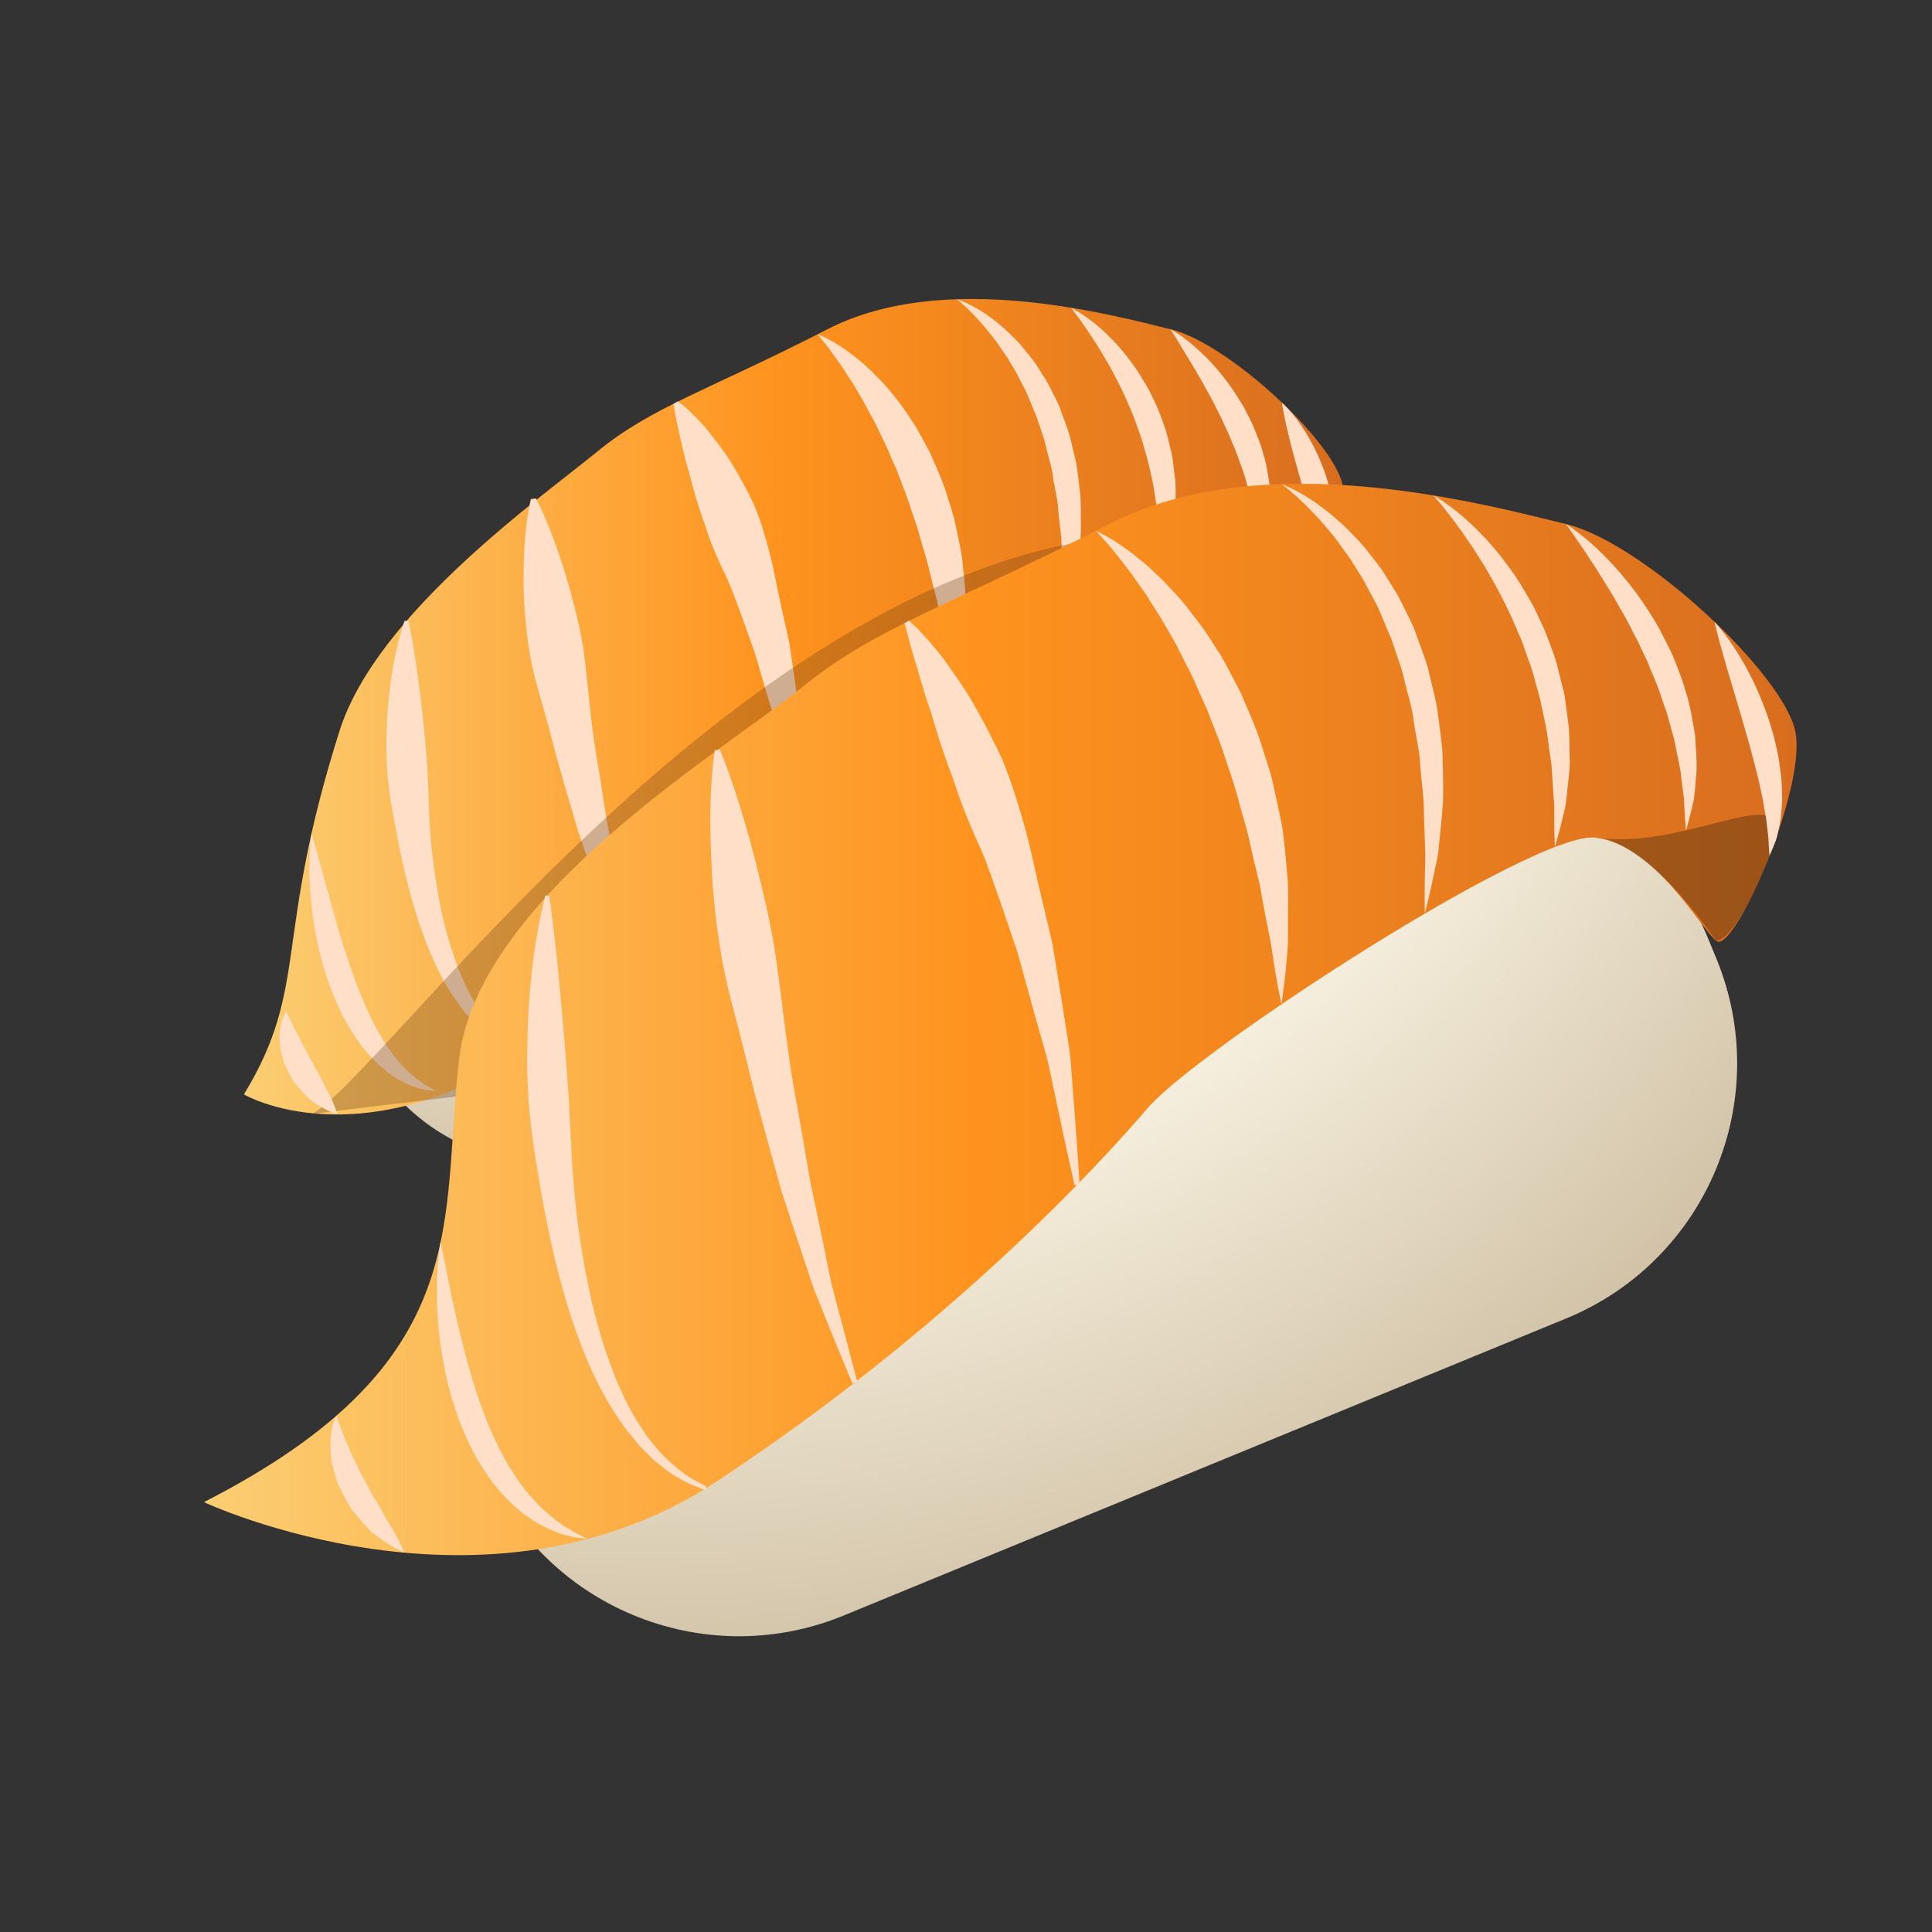 <?xml version="1.0" encoding="utf-8"?>
<!-- Generator: Adobe Illustrator 16.0.0, SVG Export Plug-In . SVG Version: 6.00 Build 0)  -->
<!DOCTYPE svg PUBLIC "-//W3C//DTD SVG 1.1//EN" "http://www.w3.org/Graphics/SVG/1.1/DTD/svg11.dtd">
<svg version="1.1" id="Layer_1" xmlns="http://www.w3.org/2000/svg" xmlns:xlink="http://www.w3.org/1999/xlink" x="0px" y="0px"
	 width="150px" height="150px" viewBox="0 0 150 150" enable-background="new 0 0 150 150" xml:space="preserve">
<rect x="0" y="0" width="150" height="150" fill="#333333" stroke="none"/>
<g>
	<radialGradient id="SVGID_1_" cx="37.635" cy="9.527" r="108.999" gradientUnits="userSpaceOnUse">
		<stop  offset="0.484" style="stop-color:#FCF6E6"/>
		<stop  offset="1" style="stop-color:#AD9772"/>
	</radialGradient>
	<path fill="url(#SVGID_1_)" d="M99.639,50.884c3.373,8.206-0.544,17.594-8.749,20.969L48.789,89.162
		c-8.205,3.375-17.594-0.544-20.967-8.749l-0.511-1.238c-3.372-8.207,0.544-17.594,8.75-20.968l42.101-17.309
		c8.205-3.375,17.594,0.543,20.967,8.749L99.639,50.884z"/>
	<linearGradient id="SVGID_2_" gradientUnits="userSpaceOnUse" x1="18.938" y1="54.871" x2="104.312" y2="54.871">
		<stop  offset="0" style="stop-color:#FBCE73"/>
		<stop  offset="0.484" style="stop-color:#FF931E"/>
		<stop  offset="1" style="stop-color:#D86D1F"/>
	</linearGradient>
	<path fill="url(#SVGID_2_)" d="M18.938,84.97c0,0,8.938,5.285,22.438-3.613S63.625,62.958,66.5,59.591
		c2.875-3.367,22.625-16.234,26.125-15.753c3.5,0.481,6,5.171,7,6.013s5.25-8.778,4.625-12.145
		c-0.625-3.367-8.875-11.063-13.375-12.146c-4.5-1.082-17.5-4.689-26.625,0c-9.125,4.69-13.625,6.013-17.875,9.5
		s-17.1,12.529-20,21.645C21.19,73,24.063,76.532,18.938,84.97z"/>
	<path opacity="0.5" fill="#603813" d="M92.625,43.838c0,0,2.611-0.24,7,6.013c0,0,1.109,0.165,3.109-4.968
		S98.393,44.641,92.625,43.838z"/>
	<g>
		<path fill="#FFDFC8" d="M24.19,64.698c0,0,0.42,1.439,0.984,3.55c0.292,1.045,0.633,2.265,0.997,3.572
			c0.181,0.649,0.401,1.308,0.608,1.979c0.22,0.667,0.433,1.346,0.684,2.007c0.943,2.67,2.192,5.179,3.59,6.721
			c0.166,0.203,0.344,0.376,0.517,0.538c0.167,0.172,0.328,0.334,0.499,0.461c0.327,0.28,0.638,0.494,0.902,0.67
			c0.263,0.18,0.49,0.285,0.641,0.377c0.153,0.086,0.235,0.132,0.235,0.132s-0.093-0.01-0.266-0.027
			c-0.171-0.03-0.444-0.02-0.763-0.114c-0.322-0.081-0.725-0.18-1.149-0.385c-0.434-0.186-0.916-0.439-1.38-0.793
			c-0.483-0.334-0.968-0.753-1.415-1.249c-0.465-0.483-0.903-1.035-1.301-1.641c-0.395-0.604-0.783-1.242-1.108-1.92
			c-0.328-0.676-0.624-1.378-0.882-2.089c-0.515-1.424-0.881-2.887-1.123-4.268c-0.247-1.38-0.374-2.681-0.416-3.798
			C23.942,66.187,24.19,64.698,24.19,64.698z"/>
	</g>
	<g>
		<path fill="#FFDFC8" d="M31.709,48.224c0,0,0.517,2.307,0.909,5.681c0.211,1.689,0.42,3.646,0.565,5.739
			c0.054,1.048,0.09,2.131,0.124,3.234c0.034,1.104,0.134,2.217,0.24,3.331c0.132,1.108,0.28,2.216,0.481,3.293
			c0.196,1.078,0.426,2.133,0.712,3.131c0.267,1.007,0.614,1.944,0.952,2.832c0.174,0.441,0.376,0.853,0.555,1.263
			c0.212,0.391,0.418,0.768,0.614,1.13c0.229,0.339,0.439,0.675,0.658,0.981c0.237,0.29,0.463,0.565,0.675,0.824
			c0.474,0.469,0.895,0.88,1.295,1.152c0.373,0.317,0.727,0.468,0.95,0.605c0.229,0.129,0.352,0.198,0.352,0.198l-0.107,0.279
			c0,0-0.136-0.052-0.391-0.148c-0.25-0.106-0.648-0.214-1.087-0.485c-0.219-0.132-0.488-0.248-0.737-0.434
			c-0.25-0.188-0.521-0.392-0.81-0.608c-0.263-0.249-0.542-0.514-0.836-0.792c-0.274-0.297-0.545-0.625-0.838-0.963
			c-0.26-0.36-0.53-0.735-0.811-1.124c-0.244-0.407-0.518-0.824-0.762-1.269c-0.486-0.89-0.93-1.864-1.322-2.891
			c-0.405-1.024-0.756-2.104-1.072-3.21c-0.321-1.105-0.59-2.24-0.841-3.379c-0.249-1.138-0.46-2.284-0.665-3.412
			c-0.204-1.128-0.366-2.246-0.448-3.331c-0.073-1.086-0.092-2.137-0.044-3.133c0.028-0.996,0.1-1.936,0.196-2.802
			c0.361-3.467,1.192-5.712,1.192-5.712L31.709,48.224z"/>
	</g>
	<g>
		<path fill="#FFDFC8" d="M41.613,38.699c0,0,0.301,0.56,0.724,1.543c0.216,0.491,0.45,1.089,0.701,1.775
			c0.242,0.687,0.526,1.464,0.788,2.314c0.269,0.85,0.512,1.777,0.768,2.756c0.263,0.979,0.485,2.018,0.67,3.101
			c0.32,2.175,0.479,4.525,0.793,6.857c0.152,1.166,0.37,2.315,0.549,3.458c0.179,1.144,0.354,2.269,0.523,3.358
			c0.428,2.152,0.792,4.179,1.11,5.921c0.417,1.714,0.765,3.143,1.008,4.143c0.236,1.01,0.372,1.587,0.372,1.587l-0.373,0.144
			c0,0-0.987-2.15-2.373-5.468c-0.601-1.679-1.309-3.645-2.028-5.77c-0.314-1.072-0.639-2.179-0.969-3.305
			c-0.313-1.13-0.667-2.274-0.954-3.429c-0.293-1.154-0.615-2.303-0.941-3.434c-0.337-1.129-0.628-2.25-0.822-3.348
			c-0.376-2.2-0.515-4.288-0.508-6.091c0.002-1.801,0.107-3.318,0.265-4.385c0.138-1.064,0.302-1.677,0.302-1.677L41.613,38.699z"/>
	</g>
	<g>
		<path fill="#FFDFC8" d="M52.625,31.162c0,0,0.115,0.088,0.329,0.252c0.22,0.159,0.504,0.429,0.862,0.78
			c0.358,0.351,0.794,0.798,1.214,1.331c0.427,0.535,0.901,1.148,1.388,1.838c0.46,0.699,0.908,1.482,1.364,2.324
			c0.473,0.835,0.896,1.748,1.229,2.729c0.334,0.982,0.62,2.018,0.881,3.075s0.43,2.154,0.683,3.224
			c0.237,1.072,0.476,2.143,0.709,3.198c0.155,1.069,0.308,2.121,0.456,3.139c0.139,1.015,0.272,1.996,0.4,2.926
			c0.129,0.928,0.121,1.825,0.183,2.64c0.19,3.269,0.258,5.43,0.258,5.43l-0.398,0.042c0,0-0.543-2.11-1.267-5.246
			c-0.201-0.781-0.345-1.638-0.633-2.518c-0.267-0.881-0.548-1.81-0.84-2.771c-0.282-0.958-0.573-1.948-0.87-2.954
			c-0.353-0.985-0.711-1.986-1.069-2.988c-0.373-0.993-0.72-1.995-1.167-2.939c-0.457-0.941-0.878-1.872-1.227-2.793
			c-0.159-0.466-0.327-0.921-0.463-1.376c-0.162-0.444-0.315-0.881-0.446-1.315c-0.277-0.861-0.497-1.699-0.697-2.476
			c-0.226-0.762-0.404-1.48-0.557-2.125c-0.145-0.648-0.271-1.213-0.375-1.679c-0.188-0.95-0.287-1.537-0.287-1.537L52.625,31.162z"
			/>
	</g>
	<g>
		<path fill="#FFDFC8" d="M63.475,25.956c0,0,0.47,0.161,1.228,0.594c0.75,0.437,1.777,1.153,2.871,2.182
			c0.516,0.535,1.126,1.091,1.646,1.773c0.56,0.657,1.086,1.396,1.593,2.188c0.273,0.385,0.503,0.803,0.73,1.229
			c0.232,0.423,0.467,0.853,0.692,1.292c0.394,0.899,0.811,1.814,1.139,2.755c0.282,0.956,0.647,1.892,0.83,2.854
			c0.197,0.958,0.429,1.895,0.526,2.818c0.104,0.923,0.183,1.815,0.248,2.658c0.014,0.849-0.011,1.651-0.032,2.387
			c-0.012,0.367-0.023,0.719-0.034,1.054c-0.042,0.334-0.081,0.651-0.118,0.949c-0.07,0.594-0.163,1.11-0.232,1.533
			c-0.145,0.846-0.262,1.323-0.262,1.323s-0.145-0.481-0.335-1.312c-0.094-0.415-0.215-0.917-0.318-1.49
			c-0.097-0.574-0.255-1.214-0.416-1.909c-0.164-0.694-0.332-1.443-0.49-2.232c-0.211-0.781-0.423-1.601-0.621-2.449
			c-0.191-0.85-0.504-1.695-0.726-2.576c-0.229-0.88-0.576-1.733-0.848-2.611c-0.286-0.873-0.661-1.708-0.961-2.563
			c-0.39-0.809-0.69-1.654-1.087-2.415c-0.188-0.388-0.374-0.769-0.555-1.143c-0.186-0.372-0.398-0.716-0.579-1.071
			c-0.361-0.712-0.772-1.338-1.115-1.955c-0.396-0.57-0.719-1.14-1.06-1.602c-0.339-0.472-0.634-0.883-0.877-1.222
			C63.799,26.334,63.475,25.956,63.475,25.956z"/>
	</g>
	<g>
		<path fill="#FFDFC8" d="M74.301,23.235c0,0,0.426,0.128,1.129,0.485c0.335,0.196,0.77,0.413,1.207,0.741
			c0.463,0.301,0.938,0.699,1.451,1.147c0.476,0.478,1.045,0.97,1.508,1.599c0.241,0.307,0.504,0.615,0.747,0.946
			c0.232,0.339,0.45,0.699,0.68,1.061c0.242,0.356,0.436,0.745,0.633,1.138c0.199,0.393,0.407,0.789,0.586,1.201
			c0.288,0.847,0.668,1.687,0.886,2.569c0.189,0.888,0.463,1.763,0.545,2.651c0.063,0.441,0.116,0.879,0.159,1.313
			c0.061,0.433,0.079,0.861,0.077,1.283c0.017,0.843,0.021,1.658-0.015,2.425c-0.067,0.766-0.157,1.488-0.242,2.15
			c-0.045,0.331-0.072,0.648-0.127,0.947c-0.069,0.297-0.136,0.578-0.198,0.843c-0.12,0.528-0.244,0.984-0.343,1.359
			c-0.202,0.749-0.336,1.168-0.336,1.168s-0.033-0.448-0.059-1.219c-0.011-0.385-0.028-0.852-0.024-1.381
			c0.008-0.53-0.008-1.126-0.06-1.775c-0.043-0.648-0.086-1.347-0.104-2.082c-0.064-0.734-0.187-1.5-0.248-2.294
			c-0.031-0.799-0.285-1.59-0.385-2.415c-0.094-0.829-0.378-1.625-0.567-2.441c-0.177-0.822-0.508-1.592-0.748-2.382
			c-0.35-0.74-0.586-1.527-0.968-2.212c-0.18-0.348-0.365-0.686-0.527-1.03c-0.182-0.332-0.384-0.642-0.567-0.954
			c-0.178-0.317-0.376-0.607-0.577-0.883c-0.195-0.279-0.375-0.561-0.566-0.814c-0.403-0.489-0.752-0.968-1.111-1.348
			c-0.343-0.399-0.672-0.715-0.937-0.993C74.65,23.514,74.301,23.235,74.301,23.235z"/>
	</g>
	<g>
		<path fill="#FFDFC8" d="M83.154,23.895c0,0,0.332,0.152,0.864,0.503c0.526,0.354,1.27,0.895,2.04,1.674
			c0.403,0.375,0.796,0.821,1.201,1.306c0.389,0.494,0.809,1.018,1.17,1.605c0.354,0.592,0.756,1.189,1.048,1.857
			c0.341,0.646,0.602,1.339,0.849,2.039c0.273,0.69,0.411,1.423,0.591,2.128c0.183,0.706,0.203,1.432,0.307,2.113
			c0.093,0.685,0.038,1.36,0.049,1.988c0.029,0.63-0.091,1.223-0.156,1.766c-0.081,0.542-0.118,1.039-0.258,1.466
			c-0.11,0.431-0.227,0.8-0.318,1.103c-0.188,0.605-0.313,0.941-0.313,0.941s-0.041-0.367-0.081-0.992
			c-0.017-0.313-0.043-0.69-0.05-1.116c0.01-0.426-0.099-0.91-0.127-1.428c-0.063-0.519-0.074-1.078-0.188-1.661
			c-0.109-0.583-0.168-1.198-0.302-1.822c-0.15-0.621-0.265-1.269-0.45-1.908c-0.209-0.633-0.331-1.301-0.594-1.926
			c-0.215-0.641-0.445-1.275-0.72-1.884c-0.244-0.621-0.53-1.213-0.81-1.788c-0.294-0.566-0.583-1.116-0.869-1.633
			c-0.312-0.5-0.576-1-0.865-1.432C84.061,25.03,83.154,23.895,83.154,23.895z"/>
	</g>
	<g>
		<path fill="#FFDFC8" d="M90.875,25.561c0,0,1.155,0.602,2.527,1.949c0.693,0.663,1.438,1.508,2.134,2.494
			c0.349,0.492,0.684,1.021,1.009,1.568c0.29,0.567,0.61,1.131,0.853,1.735c0.236,0.606,0.499,1.201,0.652,1.828
			c0.195,0.612,0.325,1.23,0.413,1.838c0.047,0.302,0.107,0.596,0.14,0.888c0.012,0.295,0.022,0.583,0.034,0.864
			c0.027,0.559,0.036,1.084-0.04,1.571c-0.047,0.484-0.106,0.924-0.172,1.309c-0.094,0.384-0.197,0.713-0.277,0.981
			c-0.167,0.537-0.279,0.831-0.279,0.831s-0.054-0.324-0.116-0.871c-0.029-0.273-0.069-0.601-0.092-0.971
			c-0.065-0.373-0.149-0.788-0.211-1.235c-0.05-0.449-0.187-0.924-0.294-1.425c-0.057-0.249-0.115-0.504-0.175-0.766
			c-0.091-0.256-0.155-0.521-0.235-0.788c-0.08-0.266-0.146-0.54-0.24-0.81c-0.105-0.267-0.206-0.538-0.299-0.813
			c-0.178-0.554-0.423-1.096-0.647-1.644c-0.209-0.555-0.502-1.078-0.728-1.619c-0.282-0.516-0.507-1.055-0.787-1.543
			c-0.283-0.487-0.521-0.984-0.792-1.43c-0.264-0.454-0.514-0.883-0.744-1.279c-0.485-0.794-0.89-1.457-1.172-1.92
			C91.042,25.83,90.875,25.561,90.875,25.561z"/>
	</g>
	<g>
		<path fill="#FFDFC8" d="M99.53,31.267c0,0,0.72,0.627,1.49,1.769c0.796,1.126,1.617,2.774,2.124,4.551
			c0.133,0.44,0.225,0.897,0.314,1.343c0.092,0.447,0.129,0.902,0.178,1.334c0.03,0.438,0.026,0.868,0.026,1.269
			c-0.026,0.407-0.079,0.791-0.126,1.139c-0.057,0.35-0.156,0.668-0.231,0.943c-0.061,0.277-0.189,0.509-0.272,0.696
			c-0.18,0.375-0.299,0.571-0.299,0.571s-0.044-0.242-0.094-0.635c-0.023-0.389-0.157-0.94-0.252-1.57
			c-0.078-0.318-0.155-0.658-0.226-1.014c-0.089-0.355-0.182-0.729-0.277-1.117c-0.21-0.771-0.423-1.593-0.665-2.416
			c-0.464-1.649-0.949-3.321-1.244-4.629C99.657,32.206,99.53,31.267,99.53,31.267z"/>
	</g>
	<path opacity="0.3" fill="#603813" d="M24.177,86.499c5.24-2.499,32.49-41.666,62.49-44.833c12.5-0.065,12.5-0.065,13.5,2.717
		S87.834,55.847,87.834,55.847l-16.5,10.745L45.167,84C45.167,84,30.653,85.665,24.177,86.499z"/>
	<g>
		<path fill="#FFDFC8" d="M22.227,78.508c0,0,0.062,0.16,0.181,0.402c0.095,0.234,0.293,0.567,0.444,0.941
			c0.105,0.187,0.219,0.382,0.314,0.59c0.086,0.209,0.213,0.418,0.335,0.636c0.12,0.217,0.229,0.442,0.334,0.674
			c0.143,0.219,0.268,0.448,0.394,0.677c0.129,0.229,0.211,0.479,0.361,0.696c0.141,0.22,0.265,0.447,0.383,0.673
			c0.117,0.226,0.222,0.453,0.317,0.675c0.124,0.202,0.229,0.407,0.325,0.601c0.393,0.76,0.562,1.427,0.562,1.427
			s-0.622-0.167-1.415-0.659c-0.2-0.12-0.417-0.253-0.633-0.41c-0.192-0.179-0.393-0.374-0.589-0.587
			c-0.197-0.212-0.398-0.437-0.587-0.677c-0.209-0.225-0.325-0.525-0.486-0.793c-0.141-0.279-0.283-0.559-0.404-0.841
			c-0.097-0.297-0.171-0.598-0.236-0.887c-0.159-0.565-0.122-1.152-0.104-1.617c0.07-0.483,0.161-0.864,0.289-1.134
			C22.122,78.633,22.227,78.508,22.227,78.508z"/>
	</g>
</g>
<g>
	<radialGradient id="SVGID_3_" cx="50.653" cy="19.325" r="145.217" gradientUnits="userSpaceOnUse">
		<stop  offset="0.484" style="stop-color:#FCF6E6"/>
		<stop  offset="1" style="stop-color:#AD9772"/>
	</radialGradient>
	<path fill="url(#SVGID_3_)" d="M133.26,74.425c4.493,10.934-0.725,23.441-11.657,27.937l-56.089,23.062
		c-10.932,4.496-23.44-0.725-27.936-11.656l-0.679-1.649c-4.493-10.935,0.725-23.44,11.657-27.937l56.09-23.06
		c10.932-4.496,23.44,0.723,27.934,11.654L133.26,74.425z"/>
	<linearGradient id="SVGID_4_" gradientUnits="userSpaceOnUse" x1="15.833" y1="79.152" x2="139.485" y2="79.152">
		<stop  offset="0" style="stop-color:#FBCE73"/>
		<stop  offset="0.484" style="stop-color:#FF931E"/>
		<stop  offset="1" style="stop-color:#D86D1F"/>
	</linearGradient>
	<path fill="url(#SVGID_4_)" d="M15.833,116.625c0,0,21.817,10.253,39.803-1.602c17.986-11.855,29.643-24.512,33.473-28.997
		c3.83-4.486,30.145-21.629,34.807-20.987c4.663,0.641,7.994,6.888,9.326,8.01c1.332,1.121,6.995-11.695,6.161-16.182
		c-0.832-4.484-11.824-14.738-17.818-16.18c-5.995-1.442-23.315-6.248-35.473,0s-18.152,8.01-23.814,12.656
		c-5.662,4.646-25.147,16.181-26.646,28.836C34.152,94.838,37.149,105.73,15.833,116.625z"/>
	<path opacity="0.5" fill="#603813" d="M123.915,65.039c0,0,3.479-0.321,9.326,8.01c0,0,1.478,0.22,4.143-6.619
		C140.049,59.592,131.6,66.106,123.915,65.039z"/>
	<g>
		<path fill="#FFDFC8" d="M34.208,96.416c0,0,0.34,1.687,0.85,4.217c0.138,0.622,0.286,1.297,0.443,2.01
			c0.173,0.704,0.354,1.446,0.543,2.215c0.41,1.521,0.862,3.133,1.456,4.68c0.289,0.773,0.59,1.544,0.945,2.269
			c0.353,0.727,0.7,1.438,1.104,2.087c0.399,0.65,0.816,1.256,1.244,1.811c0.444,0.537,0.89,1.025,1.332,1.454
			c0.461,0.401,0.889,0.78,1.309,1.064c0.403,0.315,0.807,0.507,1.119,0.718c0.671,0.346,1.054,0.544,1.054,0.544
			s-0.107-0.014-0.31-0.039c-0.2-0.032-0.508-0.049-0.885-0.133c-0.364-0.114-0.848-0.184-1.339-0.416
			c-0.516-0.188-1.066-0.472-1.647-0.827c-0.279-0.194-0.57-0.396-0.872-0.605c-0.279-0.234-0.57-0.481-0.856-0.747
			c-0.557-0.544-1.124-1.148-1.61-1.842c-0.492-0.688-0.984-1.416-1.371-2.209c-0.409-0.783-0.761-1.604-1.089-2.431
			c-0.29-0.84-0.562-1.685-0.779-2.525c-0.238-0.836-0.374-1.68-0.522-2.488c-0.274-1.623-0.384-3.152-0.403-4.46
			C33.865,98.142,34.208,96.416,34.208,96.416z"/>
	</g>
	<g>
		<path fill="#FFDFC8" d="M42.641,69.542c0,0,0.472,3.142,0.875,7.775c0.216,2.318,0.446,5.011,0.641,7.89
			c0.072,1.44,0.146,2.93,0.221,4.443c0.071,1.515,0.226,3.045,0.387,4.574c0.193,1.524,0.412,3.046,0.696,4.528
			c0.285,1.48,0.599,2.935,1.001,4.309c0.371,1.387,0.846,2.684,1.323,3.902c0.227,0.617,0.524,1.176,0.771,1.741
			c0.271,0.552,0.577,1.058,0.847,1.563c0.316,0.473,0.618,0.926,0.906,1.357c0.33,0.398,0.644,0.776,0.938,1.133
			c0.65,0.649,1.234,1.214,1.791,1.582c0.519,0.428,1.005,0.635,1.316,0.813c0.317,0.172,0.487,0.264,0.487,0.264l-0.107,0.279
			c0,0-0.184-0.074-0.526-0.214c-0.341-0.148-0.872-0.313-1.458-0.697c-0.628-0.321-1.296-0.847-2.048-1.478
			c-0.345-0.347-0.713-0.715-1.1-1.104c-0.346-0.427-0.708-0.874-1.087-1.342c-0.332-0.498-0.704-1.006-1.042-1.559
			c-0.312-0.563-0.681-1.13-0.977-1.748c-0.624-1.222-1.194-2.556-1.691-3.961c-0.521-1.4-0.952-2.878-1.358-4.386
			c-0.403-1.51-0.741-3.057-1.053-4.61c-0.304-1.553-0.569-3.113-0.812-4.652c-0.245-1.538-0.44-3.059-0.544-4.535
			c-0.098-1.478-0.133-2.907-0.099-4.264c0.018-1.355,0.082-2.636,0.176-3.815c0.351-4.723,1.227-7.808,1.227-7.808L42.641,69.542z"
			/>
	</g>
	<g>
		<path fill="#FFDFC8" d="M55.887,58.2c0,0,0.324,0.755,0.794,2.078c0.239,0.661,0.502,1.465,0.786,2.388
			c0.271,0.925,0.606,1.966,0.9,3.11c0.311,1.142,0.613,2.382,0.92,3.695c0.318,1.311,0.601,2.701,0.847,4.146
			c0.217,1.452,0.413,2.955,0.604,4.485c0.182,1.532,0.408,3.083,0.615,4.638c0.226,1.552,0.537,3.082,0.798,4.603
			c0.263,1.521,0.521,3.017,0.771,4.465c0.619,2.863,1.161,5.554,1.632,7.864c1.202,4.554,2.004,7.59,2.004,7.59l-0.373,0.145
			c0,0-1.241-2.894-2.996-7.329c-0.754-2.248-1.64-4.877-2.551-7.713c-0.395-1.431-0.803-2.909-1.217-4.412
			c-0.395-1.507-0.843-3.032-1.204-4.573c-0.389-1.534-0.758-3.074-1.162-4.584c-0.413-1.508-0.772-3.002-1.026-4.464
			c-0.247-1.463-0.442-2.885-0.575-4.24c-0.152-1.353-0.195-2.646-0.25-3.836c-0.101-2.38-0.053-4.386,0.056-5.792
			c0.044-0.703,0.102-1.254,0.153-1.633c0.051-0.378,0.078-0.58,0.078-0.58L55.887,58.2z"/>
	</g>
	<g>
		<path fill="#FFDFC8" d="M70.567,48.184c0,0,0.138,0.126,0.396,0.363c0.264,0.23,0.605,0.608,1.041,1.097
			c0.433,0.488,0.965,1.1,1.478,1.83c0.521,0.732,1.111,1.563,1.705,2.499c0.565,0.947,1.142,1.992,1.712,3.119
			c0.293,0.561,0.574,1.145,0.857,1.745c0.278,0.601,0.48,1.246,0.728,1.886c0.448,1.298,0.851,2.66,1.231,4.049
			c0.372,1.391,0.654,2.829,0.989,4.248c0.337,1.416,0.674,2.832,1.005,4.226c0.23,1.413,0.457,2.805,0.676,4.15
			c0.211,1.343,0.414,2.642,0.606,3.873c0.198,1.228,0.213,2.417,0.318,3.496c0.343,4.334,0.512,7.204,0.512,7.204l-0.398,0.041
			c0,0-0.644-2.819-1.52-7.02c-0.245-1.045-0.412-2.194-0.769-3.374c-0.333-1.182-0.684-2.428-1.046-3.717
			c-0.354-1.286-0.719-2.616-1.091-3.966c-0.45-1.325-0.907-2.67-1.365-4.016c-0.499-1.33-0.904-2.688-1.474-3.964
			c-0.576-1.273-1.115-2.53-1.577-3.768c-0.215-0.625-0.426-1.24-0.632-1.842c-0.226-0.593-0.441-1.175-0.633-1.75
			c-0.405-1.142-0.721-2.255-1.034-3.276c-0.354-0.999-0.634-1.941-0.885-2.781c-0.229-0.856-0.471-1.563-0.639-2.179
			c-0.34-1.25-0.533-1.964-0.533-1.964L70.567,48.184z"/>
	</g>
	<g>
		<path fill="#FFDFC8" d="M85.078,41.214c0,0,0.602,0.25,1.571,0.865c0.467,0.323,1.062,0.7,1.666,1.218
			c0.641,0.486,1.29,1.108,2.003,1.795c0.659,0.725,1.44,1.478,2.099,2.397c0.342,0.45,0.712,0.903,1.058,1.388
			c0.337,0.49,0.658,1.006,0.995,1.526c0.353,0.512,0.648,1.066,0.942,1.63c0.296,0.564,0.596,1.135,0.898,1.71
			c0.508,1.191,1.057,2.396,1.487,3.639c0.374,1.26,0.858,2.493,1.109,3.762c0.137,0.631,0.272,1.257,0.406,1.875
			c0.129,0.619,0.274,1.227,0.327,1.84c0.158,1.216,0.232,2.396,0.344,3.508c0.055,1.119,0.016,2.179,0.016,3.152
			c0,0.486,0,0.952,0,1.395c0,0.443-0.037,0.864-0.069,1.258c-0.065,0.788-0.134,1.474-0.2,2.035
			c-0.135,1.125-0.239,1.761-0.239,1.761s-0.145-0.64-0.343-1.749c-0.097-0.555-0.22-1.225-0.329-1.993
			c-0.097-0.769-0.271-1.627-0.459-2.559c-0.188-0.932-0.381-1.938-0.557-3.001c-0.256-1.05-0.531-2.152-0.774-3.295
			c-0.239-1.145-0.642-2.286-0.933-3.473c-0.299-1.186-0.764-2.336-1.127-3.519c-0.389-1.174-0.896-2.3-1.31-3.445
			c-0.534-1.087-0.953-2.218-1.505-3.235c-0.263-0.516-0.531-1.018-0.772-1.525c-0.26-0.495-0.545-0.959-0.807-1.425
			c-0.516-0.938-1.096-1.761-1.582-2.568c-0.554-0.75-1.016-1.49-1.495-2.086c-0.46-0.618-0.889-1.133-1.24-1.57
			C85.535,41.682,85.078,41.214,85.078,41.214z"/>
	</g>
	<g>
		<path fill="#FFDFC8" d="M99.503,37.588c0,0,0.555,0.196,1.465,0.699c0.436,0.275,0.997,0.58,1.563,1.03
			c0.601,0.414,1.211,0.958,1.877,1.562c0.614,0.646,1.349,1.308,1.948,2.146c0.313,0.409,0.651,0.82,0.966,1.262
			c0.298,0.452,0.582,0.928,0.881,1.408c0.314,0.471,0.563,0.986,0.819,1.508c0.257,0.52,0.527,1.044,0.762,1.588
			c0.202,0.556,0.404,1.117,0.608,1.68s0.422,1.125,0.549,1.712c0.253,1.171,0.619,2.323,0.729,3.497
			c0.085,0.582,0.158,1.161,0.222,1.733c0.032,0.286,0.064,0.57,0.096,0.852c0.008,0.283,0.015,0.564,0.022,0.844
			c0.029,1.115,0.056,2.192,0.024,3.209c-0.076,1.016-0.173,1.973-0.265,2.853c-0.05,0.439-0.078,0.862-0.139,1.26
			c-0.082,0.395-0.159,0.77-0.231,1.123c-0.152,0.701-0.286,1.312-0.396,1.814c-0.231,1.001-0.382,1.565-0.382,1.565
			s-0.016-0.592-0.013-1.616c0.008-0.509,0.018-1.127,0.028-1.837c0.009-0.353,0.019-0.728,0.029-1.123
			c-0.015-0.395-0.029-0.811-0.045-1.244c-0.035-0.866-0.07-1.8-0.081-2.785c-0.069-0.983-0.212-2.012-0.287-3.078
			c-0.034-1.073-0.354-2.139-0.487-3.247c-0.123-1.115-0.5-2.188-0.753-3.288c-0.106-0.557-0.302-1.085-0.482-1.617
			c-0.181-0.532-0.359-1.062-0.537-1.587c-0.472-0.998-0.809-2.05-1.33-2.968c-0.248-0.466-0.501-0.919-0.729-1.377
			c-0.252-0.442-0.531-0.855-0.786-1.27c-0.129-0.207-0.257-0.41-0.383-0.611c-0.141-0.189-0.278-0.376-0.415-0.561
			c-0.271-0.369-0.521-0.74-0.786-1.074c-0.556-0.644-1.041-1.27-1.537-1.762c-0.472-0.52-0.928-0.925-1.292-1.281
			c-0.388-0.323-0.679-0.604-0.898-0.765C99.626,37.67,99.503,37.588,99.503,37.588z"/>
	</g>
	<g>
		<path fill="#FFDFC8" d="M111.298,38.467c0,0,0.425,0.224,1.105,0.718c0.34,0.248,0.746,0.558,1.188,0.943
			c0.438,0.389,0.941,0.825,1.429,1.359c0.518,0.509,1.02,1.113,1.543,1.761c0.502,0.662,1.039,1.364,1.51,2.144
			c0.456,0.787,0.979,1.579,1.354,2.465c0.197,0.437,0.42,0.868,0.6,1.319l0.512,1.37c0.358,0.91,0.528,1.878,0.783,2.803
			c0.139,0.46,0.192,0.936,0.253,1.402c0.063,0.466,0.124,0.925,0.185,1.378c0.13,0.902,0.076,1.792,0.106,2.621
			c0.053,0.831-0.085,1.616-0.15,2.335c-0.09,0.718-0.115,1.377-0.28,1.947c-0.127,0.573-0.259,1.066-0.362,1.472
			c-0.213,0.81-0.353,1.263-0.353,1.263s-0.026-0.484-0.042-1.313c-0.005-0.415-0.016-0.916-0.006-1.485
			c0.034-0.568-0.085-1.214-0.105-1.909c-0.062-0.695-0.056-1.446-0.192-2.231c-0.129-0.783-0.188-1.614-0.359-2.455
			c-0.19-0.838-0.334-1.712-0.572-2.577c-0.262-0.859-0.439-1.757-0.794-2.6l-0.445-1.291c-0.156-0.426-0.357-0.833-0.531-1.247
			c-0.341-0.832-0.736-1.624-1.122-2.392c-0.403-0.758-0.81-1.486-1.208-2.171c-0.431-0.663-0.805-1.32-1.208-1.887
			c-0.773-1.16-1.491-2.087-2.002-2.737C111.619,38.823,111.298,38.467,111.298,38.467z"/>
	</g>
	<g>
		<path fill="#FFDFC8" d="M121.584,40.688c0,0,1.462,0.881,3.218,2.715c0.438,0.458,0.916,0.955,1.362,1.529
			c0.473,0.555,0.933,1.171,1.382,1.83c0.451,0.655,0.885,1.36,1.303,2.086c0.366,0.756,0.796,1.497,1.119,2.291
			c0.31,0.799,0.645,1.587,0.864,2.406c0.269,0.802,0.449,1.614,0.575,2.411c0.068,0.397,0.149,0.784,0.202,1.166
			c0.023,0.387,0.046,0.766,0.068,1.134c0.05,0.735,0.083,1.427,0.003,2.068c-0.045,0.64-0.101,1.221-0.165,1.732
			c-0.106,0.509-0.221,0.947-0.309,1.306c-0.184,0.716-0.307,1.113-0.307,1.113s-0.044-0.427-0.09-1.153
			c-0.02-0.363-0.05-0.8-0.061-1.296c-0.065-0.498-0.153-1.055-0.217-1.657c-0.045-0.604-0.207-1.245-0.336-1.922
			c-0.068-0.337-0.139-0.683-0.211-1.037c-0.11-0.347-0.195-0.705-0.297-1.065c-0.103-0.361-0.187-0.731-0.307-1.097
			c-0.137-0.362-0.267-0.729-0.387-1.103c-0.221-0.754-0.563-1.481-0.866-2.22c-0.278-0.75-0.666-1.457-0.988-2.178
			c-0.389-0.688-0.701-1.407-1.088-2.059c-0.388-0.65-0.725-1.306-1.102-1.894c-0.37-0.596-0.721-1.159-1.044-1.679
			c-0.67-1.029-1.245-1.89-1.663-2.485C121.835,41.027,121.584,40.688,121.584,40.688z"/>
	</g>
	<g>
		<path fill="#FFDFC8" d="M133.116,48.289c0,0,0.86,0.888,1.813,2.435c0.237,0.386,0.493,0.807,0.73,1.268
			c0.233,0.463,0.509,0.941,0.721,1.467c0.47,1.032,0.903,2.168,1.231,3.341c0.177,0.582,0.298,1.185,0.424,1.771
			c0.131,0.587,0.169,1.188,0.254,1.755c0.062,0.574,0.06,1.138,0.076,1.664c-0.012,0.533-0.061,1.037-0.103,1.496
			c-0.058,0.461-0.165,0.881-0.245,1.246c-0.061,0.367-0.208,0.676-0.301,0.928c-0.202,0.502-0.333,0.771-0.333,0.771
			s-0.032-0.314-0.06-0.835c-0.016-0.261-0.013-0.568-0.069-0.926c-0.042-0.351-0.089-0.746-0.141-1.178
			c-0.085-0.429-0.166-0.888-0.236-1.372c-0.113-0.484-0.225-0.989-0.327-1.514c-0.133-0.521-0.27-1.06-0.408-1.607
			c-0.162-0.543-0.276-1.104-0.455-1.655c-0.312-1.109-0.638-2.221-0.952-3.269c-0.313-1.047-0.614-2.029-0.851-2.886
			C133.384,49.488,133.116,48.289,133.116,48.289z"/>
	</g>
	<g>
		<path fill="#FFDFC8" d="M26.128,109.896c0,0,0.054,0.208,0.175,0.533c0.09,0.318,0.305,0.77,0.471,1.286
			c0.121,0.256,0.25,0.528,0.364,0.815c0.099,0.291,0.256,0.581,0.409,0.883c0.151,0.301,0.291,0.614,0.429,0.934
			c0.187,0.302,0.355,0.615,0.526,0.929c0.176,0.311,0.292,0.653,0.501,0.943c0.196,0.296,0.374,0.599,0.544,0.897
			c0.17,0.297,0.324,0.595,0.468,0.884c0.181,0.262,0.338,0.523,0.484,0.769c0.59,0.968,0.89,1.773,0.89,1.773
			s-0.754-0.306-1.743-1.006c-0.25-0.172-0.52-0.361-0.792-0.578c-0.24-0.245-0.49-0.512-0.739-0.797s-0.504-0.585-0.748-0.9
			c-0.268-0.299-0.417-0.691-0.626-1.04c-0.186-0.365-0.372-0.729-0.537-1.094c-0.13-0.385-0.235-0.772-0.331-1.146
			c-0.102-0.37-0.18-0.732-0.191-1.094c-0.028-0.355-0.033-0.691-0.037-0.995c0.057-0.627,0.13-1.126,0.265-1.479
			C26.017,110.069,26.128,109.896,26.128,109.896z"/>
	</g>
</g>
</svg>
